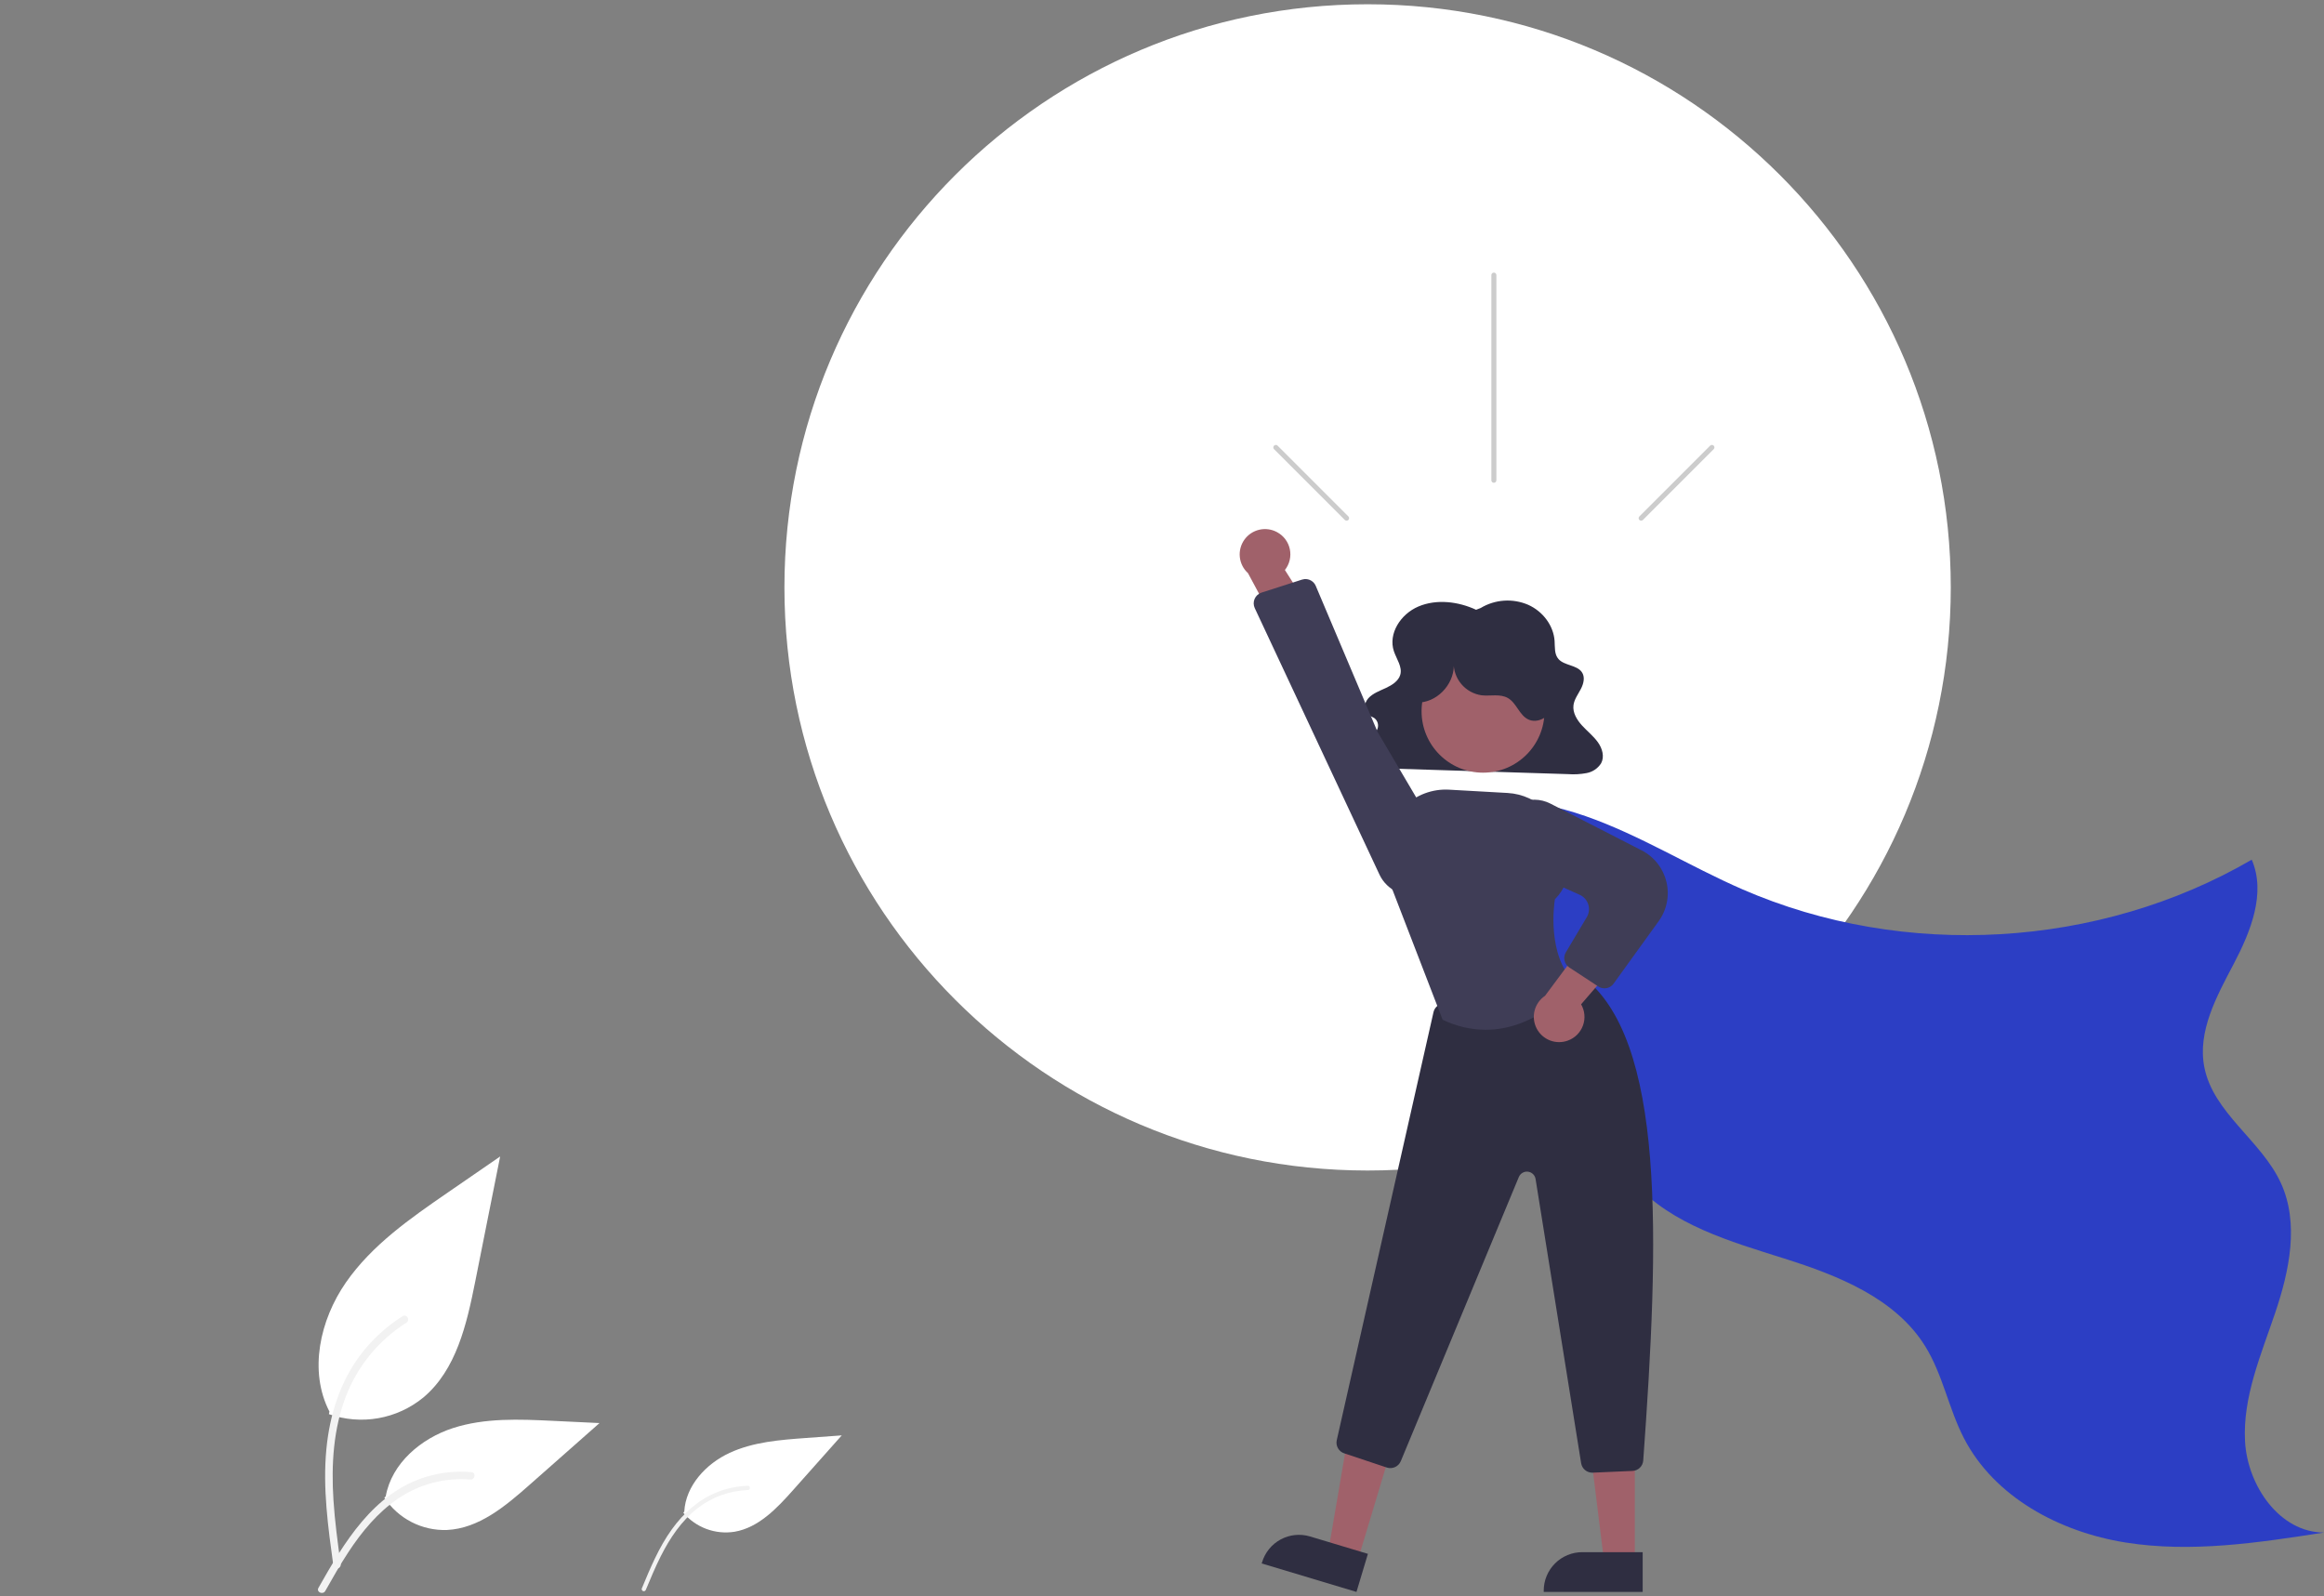 <svg width="492" height="338" viewBox="0 0 492 338" fill="none" xmlns="http://www.w3.org/2000/svg">
<rect x="0" y="0" width="492" height="338" fill="#808080" stroke="none"/>
<g clip-path="url(#clip0_548_4158)">
<path d="M289.527 247.823C357.712 247.823 412.987 192.548 412.987 124.363C412.987 56.177 357.712 0.902 289.527 0.902C221.341 0.902 166.066 56.177 166.066 124.363C166.066 192.548 221.341 247.823 289.527 247.823Z" fill="white"/>
<path d="M69.631 299.403C72.985 300.582 76.585 300.878 80.086 300.261C83.587 299.644 86.87 298.136 89.619 295.883C96.619 290.007 98.814 280.326 100.6 271.363L105.883 244.85L94.823 252.465C86.87 257.942 78.738 263.593 73.231 271.525C67.724 279.458 65.32 290.286 69.745 298.868" fill="white"/>
<path d="M70.577 331.502C69.457 323.349 68.306 315.091 69.091 306.85C69.789 299.531 72.022 292.383 76.567 286.522C78.98 283.417 81.916 280.756 85.243 278.66C86.111 278.112 86.909 279.487 86.046 280.033C80.289 283.671 75.836 289.044 73.329 295.376C70.561 302.417 70.116 310.094 70.593 317.574C70.882 322.098 71.493 326.592 72.109 331.08C72.158 331.283 72.128 331.497 72.025 331.678C71.922 331.86 71.754 331.995 71.554 332.057C71.351 332.112 71.135 332.085 70.951 331.981C70.768 331.877 70.634 331.705 70.577 331.502Z" fill="#F2F2F2"/>
<path d="M144.653 320.273C145.962 321.819 147.647 323.002 149.546 323.708C151.445 324.414 153.494 324.619 155.495 324.303C160.631 323.432 164.501 319.305 167.963 315.413L178.202 303.9L170.569 304.456C165.081 304.856 159.453 305.291 154.459 307.603C149.465 309.916 145.162 314.547 144.863 320.042" fill="white"/>
<path d="M135.865 336.327C137.665 331.996 139.48 327.604 142.241 323.778C144.694 320.381 147.852 317.51 151.777 315.938C153.858 315.107 156.069 314.645 158.309 314.574C158.893 314.555 158.889 315.461 158.307 315.48C154.428 315.609 150.69 316.967 147.632 319.358C144.241 322.022 141.81 325.668 139.889 329.484C138.726 331.791 137.732 334.177 136.741 336.561C136.706 336.675 136.63 336.772 136.527 336.831C136.424 336.891 136.302 336.909 136.186 336.882C136.07 336.85 135.972 336.774 135.912 336.671C135.852 336.567 135.835 336.443 135.865 336.327Z" fill="#F2F2F2"/>
<path d="M81.358 317.075C82.796 319.261 84.773 321.039 87.098 322.239C89.424 323.44 92.019 324.021 94.634 323.927C101.354 323.608 106.957 318.917 112 314.464L126.918 301.293L117.045 300.821C109.945 300.481 102.662 300.164 95.899 302.353C89.136 304.543 82.9 309.812 81.663 316.812" fill="white"/>
<path d="M67.413 336.189C72.801 326.656 79.05 316.061 90.216 312.675C93.321 311.737 96.576 311.401 99.807 311.685C100.826 311.773 100.571 313.342 99.555 313.255C94.139 312.805 88.734 314.235 84.249 317.304C79.933 320.242 76.573 324.326 73.729 328.657C71.987 331.31 70.426 334.075 68.865 336.837C68.367 337.719 66.909 337.082 67.413 336.189Z" fill="#F2F2F2"/>
<path d="M300.084 173.472C310.797 167.584 324.129 168.766 335.671 172.791C347.213 176.817 357.672 183.412 368.881 188.289C403.132 203.195 444.413 200.792 476.703 182.012C479.757 189.115 476.481 197.24 472.882 204.084C469.283 210.927 465.182 218.345 466.663 225.934C468.559 235.645 478.741 241.467 482.866 250.46C486.782 258.998 484.68 269.023 481.676 277.922C478.672 286.821 474.773 295.787 475.283 305.166C475.794 314.544 482.608 324.461 492 324.469C478.081 326.632 463.887 328.796 449.976 326.579C436.065 324.363 422.228 317.006 415.769 304.487C412.54 298.23 411.296 291.036 407.588 285.051C401.273 274.856 389.153 270.061 377.718 266.448C366.283 262.835 354.046 259.354 345.994 250.466C338.323 241.997 335.893 230.2 331.829 219.521C324.983 201.644 313.094 186.139 297.605 174.89" fill="#2C3EC4"/>
<path d="M312.496 129.102C308.736 127.353 304.119 126.779 300.292 128.405C296.466 130.03 293.857 134.197 295.095 137.885C295.656 139.556 296.933 141.201 296.435 142.889C296.052 144.189 294.716 145.047 293.403 145.657C292.091 146.267 290.655 146.78 289.705 147.809C288.756 148.838 288.558 150.61 289.744 151.408C290.135 151.671 290.623 151.795 291.002 152.072C291.325 152.335 291.558 152.691 291.668 153.092C291.779 153.493 291.762 153.919 291.619 154.31C291.303 155.096 290.781 155.782 290.108 156.297C288.762 157.458 286.983 158.787 287.401 160.435C287.556 160.875 287.815 161.272 288.156 161.591C288.497 161.91 288.91 162.142 289.36 162.267C290.294 162.536 291.263 162.664 292.235 162.646L331.958 163.898C333.269 163.996 334.588 163.923 335.88 163.679C336.508 163.564 337.106 163.321 337.636 162.965C338.166 162.609 338.616 162.148 338.96 161.609C339.721 160.201 339.221 158.467 338.282 157.152C337.342 155.837 336.013 154.8 334.914 153.593C333.816 152.386 332.917 150.879 333.111 149.318C333.266 148.069 334.09 146.99 334.681 145.855C335.272 144.72 335.616 143.302 334.85 142.258C333.771 140.786 331.179 140.919 329.952 139.548C329.026 138.514 329.205 137.024 329.113 135.69C328.891 132.481 326.67 129.45 323.507 128.043C321.898 127.352 320.149 127.054 318.403 127.173C316.657 127.292 314.964 127.825 313.464 128.727L312.496 129.102Z" fill="#2F2E41"/>
<path d="M287.395 330.535L281.173 328.666L285.422 303.779L294.605 306.538L287.395 330.535Z" fill="#A0616A"/>
<path d="M287.17 337.043L267.109 331.015L267.186 330.762C267.494 329.736 268.001 328.782 268.678 327.952C269.355 327.123 270.188 326.435 271.131 325.928C272.074 325.42 273.108 325.104 274.173 324.996C275.238 324.888 276.314 324.991 277.339 325.299L289.592 328.981L287.17 337.043Z" fill="#2F2E41"/>
<path d="M346.103 330.746L339.607 330.745L336.517 305.688L346.104 305.689L346.103 330.746Z" fill="#A0616A"/>
<path d="M347.76 337.043L326.813 337.042V336.777C326.813 335.706 327.024 334.646 327.434 333.657C327.844 332.668 328.444 331.769 329.201 331.012C329.958 330.255 330.857 329.654 331.846 329.245C332.836 328.835 333.896 328.624 334.966 328.624L347.76 328.625L347.76 337.043Z" fill="#2F2E41"/>
<path d="M337.085 311.794C336.519 311.794 335.97 311.592 335.539 311.224C335.108 310.856 334.822 310.347 334.732 309.787L325.087 249.617C325.023 249.219 324.83 248.852 324.539 248.573C324.248 248.293 323.873 248.116 323.473 248.069C323.072 248.022 322.666 248.107 322.318 248.311C321.97 248.515 321.698 248.827 321.543 249.199L296.553 309.359C296.32 309.914 295.887 310.362 295.339 310.611C294.791 310.861 294.169 310.895 293.597 310.707L284.571 307.698C284.009 307.512 283.537 307.124 283.246 306.608C282.955 306.093 282.867 305.487 282.999 304.91L303.478 214.291C303.579 213.854 303.799 213.455 304.115 213.137C304.431 212.819 304.829 212.597 305.265 212.494L332.73 206.118C333.067 206.042 333.417 206.038 333.756 206.109C334.095 206.179 334.415 206.321 334.694 206.526C352.779 219.666 351.251 262.598 347.881 309.214C347.839 309.798 347.584 310.345 347.164 310.753C346.745 311.161 346.19 311.4 345.605 311.426L337.19 311.792C337.155 311.793 337.12 311.794 337.085 311.794Z" fill="#2F2E41"/>
<path d="M313.966 163.59C321.153 163.59 326.98 157.763 326.98 150.576C326.98 143.388 321.153 137.561 313.966 137.561C306.778 137.561 300.952 143.388 300.952 150.576C300.952 157.763 306.778 163.59 313.966 163.59Z" fill="#A0616A"/>
<path d="M314.528 218.027C311.404 218.007 308.323 217.295 305.507 215.942L305.411 215.897L305.372 215.797L293.699 185.554L293.477 180.299C293.403 178.542 293.697 176.789 294.342 175.152C294.986 173.516 295.966 172.032 297.218 170.797C298.471 169.562 299.968 168.603 301.613 167.982C303.259 167.361 305.016 167.091 306.772 167.19L319.165 167.888C322.366 168.07 325.377 169.465 327.586 171.79C329.795 174.114 331.035 177.192 331.053 180.399C331.375 181.017 333.661 185.852 329.181 190.395C329.014 191.429 327.447 202.183 333.36 208.096L333.526 208.263L333.381 208.447C333.287 208.567 325.692 218.025 314.528 218.027Z" fill="#3F3D56"/>
<path d="M331.93 220.308C332.662 220.043 333.327 219.62 333.879 219.07C334.43 218.519 334.854 217.855 335.12 217.123C335.387 216.391 335.49 215.609 335.422 214.833C335.353 214.057 335.116 213.306 334.726 212.631L347.103 198.302L337.346 197.032L327.088 210.834C325.999 211.564 325.215 212.669 324.886 213.938C324.556 215.208 324.704 216.554 325.301 217.722C325.898 218.89 326.902 219.798 328.124 220.275C329.346 220.751 330.7 220.763 331.93 220.308Z" fill="#A0616A"/>
<path d="M339.668 209.248C339.203 209.248 338.749 209.112 338.36 208.856L332.239 204.841C331.724 204.505 331.359 203.983 331.221 203.384C331.083 202.785 331.182 202.155 331.497 201.628L335.929 194.182C336.169 193.779 336.321 193.33 336.375 192.865C336.429 192.399 336.383 191.927 336.242 191.48C336.101 191.033 335.866 190.621 335.555 190.271C335.243 189.921 334.86 189.641 334.433 189.45L321.701 183.741C320.135 183.031 318.857 181.809 318.076 180.277C317.295 178.745 317.058 176.993 317.403 175.309C317.641 174.172 318.138 173.107 318.855 172.194C319.572 171.281 320.49 170.546 321.537 170.046C322.585 169.546 323.734 169.294 324.894 169.311C326.055 169.327 327.196 169.611 328.229 170.14L347.544 180.038C348.847 180.705 349.991 181.647 350.896 182.797C351.801 183.948 352.447 185.281 352.79 186.704C353.132 188.128 353.163 189.608 352.88 191.045C352.597 192.482 352.007 193.84 351.15 195.027L341.602 208.258C341.381 208.565 341.091 208.814 340.755 208.987C340.418 209.159 340.046 209.249 339.668 209.248Z" fill="#3F3D56"/>
<path d="M300.652 148.725C304.762 148.395 308.174 144.29 307.747 140.189C307.699 141.879 308.274 143.528 309.362 144.822C310.451 146.116 311.977 146.965 313.65 147.207C315.536 147.415 317.602 146.845 319.243 147.796C321.061 148.849 321.642 151.407 323.536 152.317C325.365 153.196 327.689 151.997 328.593 150.18C329.496 148.363 329.275 146.179 328.676 144.24C327.821 141.474 326.266 138.977 324.161 136.991C322.055 135.004 319.472 133.597 316.661 132.904C313.851 132.212 310.909 132.259 308.122 133.041C305.335 133.823 302.798 135.312 300.757 137.365C299.029 139.103 297.657 141.318 297.434 143.759C297.212 146.2 298.344 148.849 300.536 149.946L300.652 148.725Z" fill="#2F2E41"/>
<path d="M270.375 112.676C271.06 113.045 271.657 113.561 272.122 114.186C272.587 114.811 272.909 115.53 273.066 116.293C273.222 117.056 273.21 117.844 273.029 118.602C272.849 119.36 272.504 120.069 272.02 120.679L282.171 136.662L272.333 136.494L264.201 121.341C263.23 120.46 262.616 119.253 262.476 117.949C262.335 116.645 262.678 115.335 263.439 114.267C264.2 113.198 265.326 112.447 266.605 112.153C267.883 111.86 269.224 112.046 270.375 112.676Z" fill="#A0616A"/>
<path d="M278.557 124.057L291.631 154.95L305.338 178.192C305.917 179.173 306.265 180.273 306.356 181.409C306.447 182.544 306.28 183.685 305.865 184.746C305.451 185.807 304.801 186.76 303.964 187.533C303.127 188.306 302.126 188.879 301.036 189.208C299.306 189.722 297.45 189.599 295.803 188.864C294.156 188.128 292.826 186.828 292.054 185.198L265.636 128.749C265.492 128.442 265.416 128.109 265.411 127.77C265.407 127.432 265.474 127.096 265.61 126.786C265.745 126.475 265.945 126.197 266.196 125.97C266.447 125.743 266.744 125.572 267.066 125.468L275.632 122.717C275.794 122.665 275.962 122.629 276.131 122.612C276.637 122.561 277.146 122.674 277.583 122.934C278.02 123.194 278.361 123.588 278.557 124.057Z" fill="#3F3D56"/>
<path d="M316.789 58.241V101.691C316.789 101.831 316.733 101.966 316.633 102.065C316.534 102.165 316.399 102.221 316.259 102.221C316.118 102.221 315.983 102.165 315.884 102.065C315.785 101.966 315.729 101.831 315.729 101.691V58.241C315.729 58.101 315.785 57.966 315.884 57.867C315.983 57.767 316.118 57.711 316.259 57.711C316.399 57.711 316.534 57.767 316.633 57.867C316.733 57.966 316.789 58.101 316.789 58.241Z" fill="#CCCCCC"/>
<path d="M362.795 95.102L347.808 110.089C347.709 110.188 347.574 110.243 347.434 110.243C347.293 110.243 347.159 110.187 347.06 110.088C346.96 109.989 346.904 109.854 346.904 109.714C346.904 109.574 346.96 109.439 347.059 109.339L362.046 94.352C362.095 94.303 362.153 94.264 362.218 94.237C362.282 94.21 362.351 94.196 362.421 94.196C362.49 94.196 362.559 94.21 362.624 94.237C362.688 94.263 362.747 94.302 362.796 94.352C362.845 94.401 362.884 94.459 362.911 94.524C362.938 94.588 362.951 94.657 362.951 94.727C362.951 94.796 362.937 94.865 362.91 94.93C362.884 94.994 362.844 95.053 362.795 95.102Z" fill="#CCCCCC"/>
<path d="M269.722 95.102L284.709 110.089C284.809 110.188 284.943 110.244 285.084 110.244C285.224 110.244 285.359 110.188 285.459 110.089C285.558 109.989 285.614 109.855 285.614 109.714C285.614 109.574 285.558 109.439 285.459 109.339L270.472 94.352C270.422 94.303 270.364 94.264 270.3 94.237C270.235 94.21 270.166 94.196 270.097 94.196C270.027 94.196 269.958 94.21 269.894 94.237C269.829 94.263 269.771 94.302 269.721 94.352C269.672 94.401 269.633 94.459 269.606 94.524C269.58 94.588 269.566 94.657 269.566 94.727C269.566 94.796 269.58 94.865 269.607 94.93C269.634 94.994 269.673 95.053 269.722 95.102Z" fill="#CCCCCC"/>
</g>
<defs>
<clipPath id="clip0_548_4158">
<rect width="492" height="336.581" fill="white" transform="translate(0 0.902)"/>
</clipPath>
</defs>
</svg>
